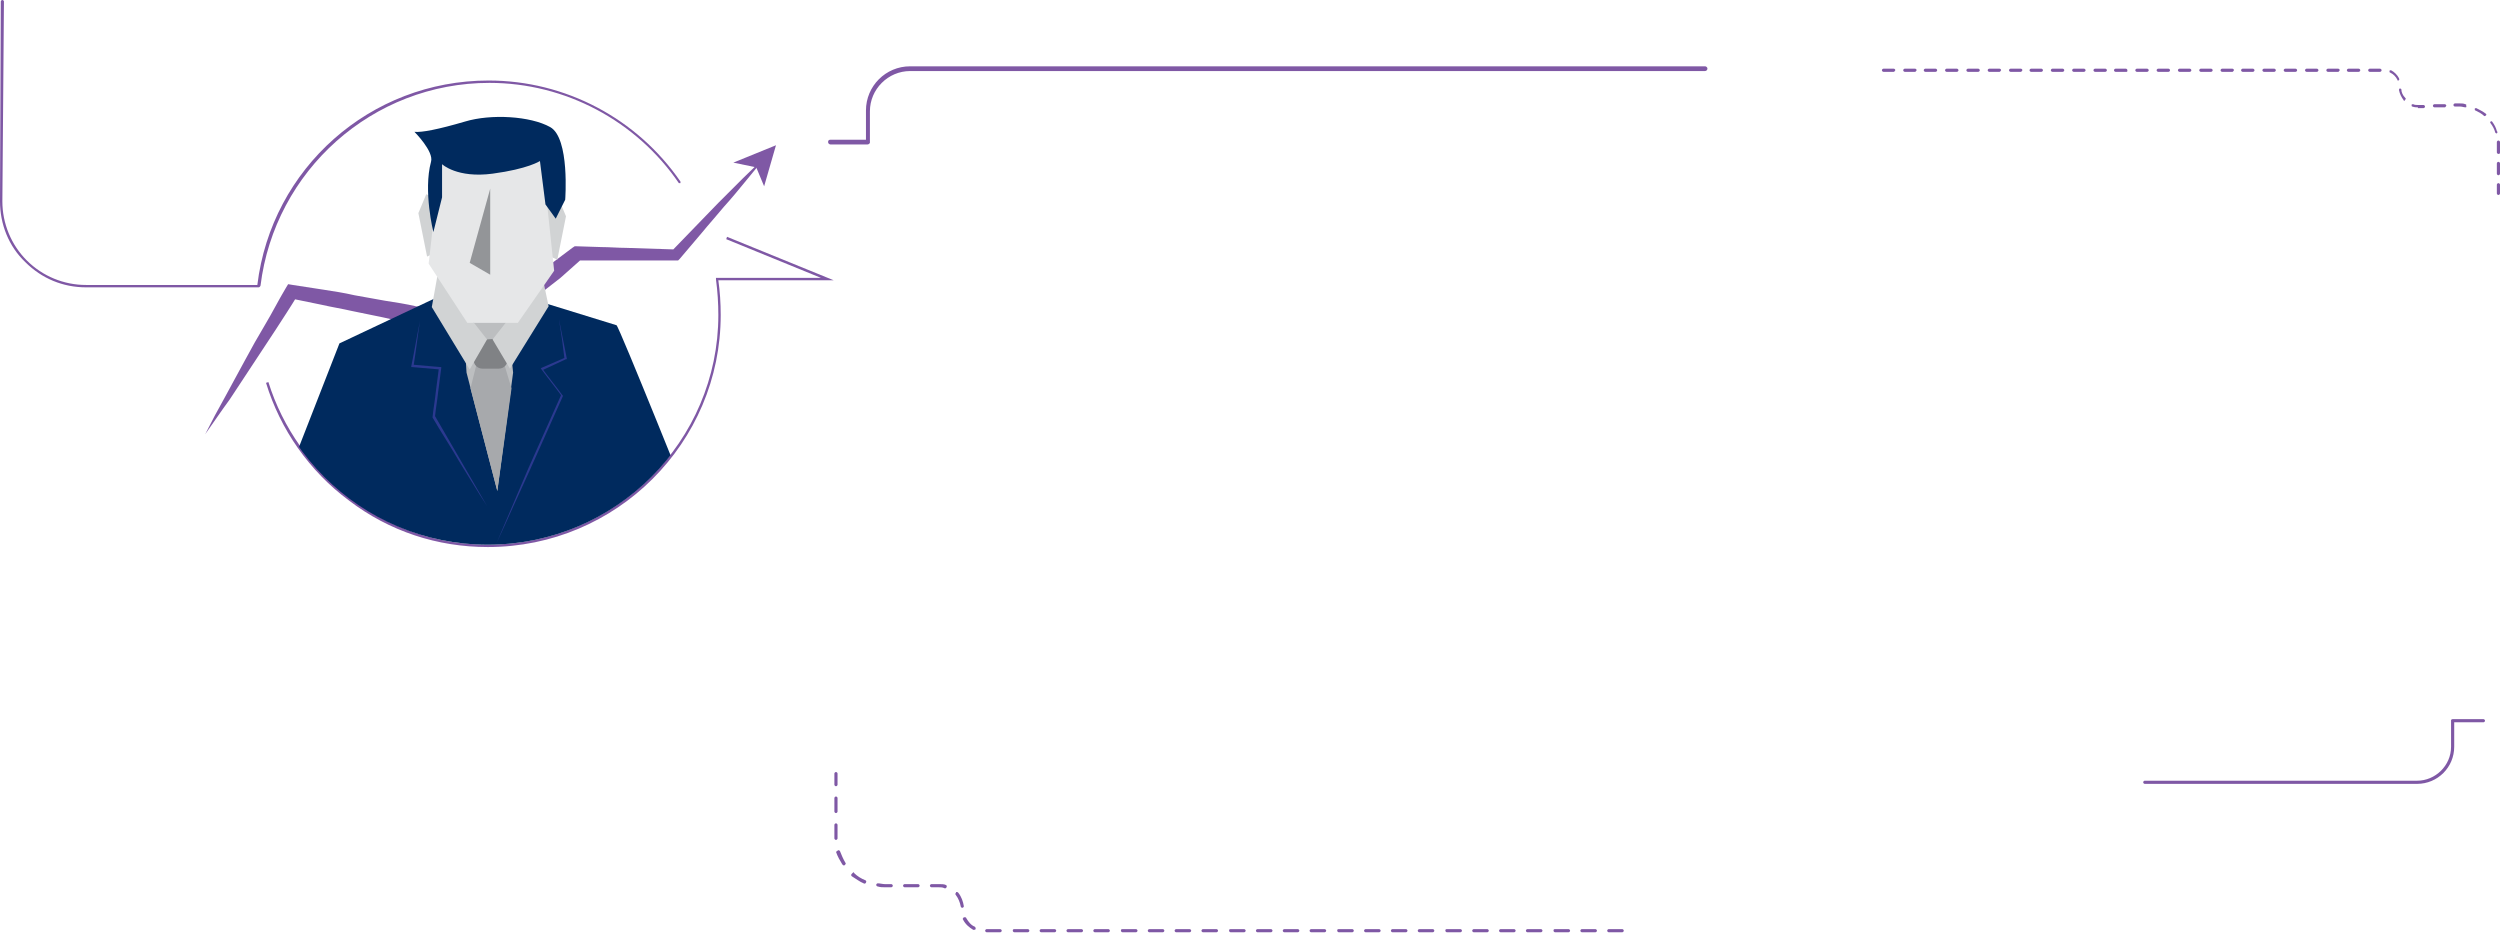 <?xml version="1.0" encoding="utf-8"?>
<!-- Generator: Adobe Illustrator 18.0.0, SVG Export Plug-In . SVG Version: 6.00 Build 0)  -->
<!DOCTYPE svg PUBLIC "-//W3C//DTD SVG 1.1//EN" "http://www.w3.org/Graphics/SVG/1.1/DTD/svg11.dtd">
<svg version="1.1" id="Layer_1" xmlns="http://www.w3.org/2000/svg" xmlns:xlink="http://www.w3.org/1999/xlink" x="0px" y="0px"
	 viewBox="0 0 316.7 118.2" enable-background="new 0 0 316.7 118.2" xml:space="preserve">
<g>
	<path fill="#7F58A5" d="M61.8,69.3c-6.4,0-12.5-2-17.6-5.9c-5-3.7-8.7-9-10.5-14.9l0.3-0.1c1.8,5.8,5.5,11,10.4,14.7
		C49.5,67,55.5,69,61.8,69C77.9,69,91,55.9,91,39.9c0-1.5-0.1-3-0.3-4.5l0-0.2H104l-12-4.9l0.1-0.3l13.5,5.5H91
		c0.2,1.4,0.3,2.9,0.3,4.4C91.3,56.1,78.1,69.3,61.8,69.3z"/>
	<path fill="#7F58A5" d="M32.7,36.4H10.9c-2.9,0-5.6-1.1-7.7-3.2C1.1,31.2,0,28.4,0,25.5L0.1,0.2C0.1,0.1,0.2,0,0.3,0c0,0,0,0,0,0
		c0.1,0,0.2,0.1,0.2,0.2L0.3,25.5c0,2.8,1.1,5.5,3.1,7.5s4.7,3.1,7.5,3.1h21.7c1.8-14.8,14.3-25.9,29.3-25.9
		c9.7,0,18.8,4.8,24.3,12.8c0,0.1,0,0.2,0,0.2c-0.1,0-0.2,0-0.2,0c-5.4-7.9-14.4-12.7-24-12.7c-14.8,0-27.2,11.1-29,25.7
		C32.9,36.4,32.8,36.4,32.7,36.4z"/>
	<path fill="#7F58A5" d="M316.5,24.7c-0.1,0-0.2-0.1-0.2-0.2v-1.1c0-0.1,0.1-0.2,0.2-0.2s0.2,0.1,0.2,0.2v1.1
		C316.7,24.6,316.6,24.7,316.5,24.7z M316.5,22.2c-0.1,0-0.2-0.1-0.2-0.2v-1.3c0-0.1,0.1-0.2,0.2-0.2s0.2,0.1,0.2,0.2V22
		C316.7,22.1,316.6,22.2,316.5,22.2z M316.5,19.5c-0.1,0-0.2-0.1-0.2-0.2v-1.1c0-0.1,0-0.1,0-0.2c0-0.1,0.1-0.2,0.2-0.2
		c0.1,0,0.2,0.1,0.2,0.2c0,0.1,0,0.2,0,0.2v1.1C316.7,19.5,316.6,19.5,316.5,19.5z M316.3,16.9c-0.1,0-0.1,0-0.2-0.1
		c-0.1-0.4-0.3-0.8-0.6-1.2c-0.1-0.1,0-0.2,0-0.2c0.1-0.1,0.2,0,0.2,0c0.3,0.4,0.5,0.8,0.6,1.2C316.4,16.7,316.4,16.8,316.3,16.9
		C316.3,16.9,316.3,16.9,316.3,16.9z M314.8,14.7c0,0-0.1,0-0.1,0c-0.3-0.3-0.7-0.5-1.1-0.7c-0.1,0-0.1-0.1-0.1-0.2
		c0-0.1,0.1-0.1,0.2-0.1c0.4,0.2,0.8,0.4,1.2,0.7c0.1,0.1,0.1,0.2,0,0.2C314.9,14.7,314.8,14.7,314.8,14.7z M312.4,13.6
		C312.3,13.6,312.3,13.6,312.4,13.6c-0.3,0-0.5-0.1-0.7-0.1H311c-0.1,0-0.2-0.1-0.2-0.2c0-0.1,0.1-0.2,0.2-0.2h0.6
		c0.2,0,0.5,0,0.7,0.1c0.1,0,0.2,0.1,0.1,0.2C312.5,13.5,312.4,13.6,312.4,13.6z M306.3,13.6c-0.2,0-0.4,0-0.7-0.1
		c-0.1,0-0.1-0.1-0.1-0.2c0-0.1,0.1-0.1,0.2-0.1c0.2,0.1,0.4,0.1,0.6,0.1c0,0,0,0,0,0h0.7c0.1,0,0.2,0.1,0.2,0.2
		c0,0.1-0.1,0.2-0.2,0.2H306.3C306.3,13.6,306.3,13.6,306.3,13.6z M309.7,13.6h-1.3c-0.1,0-0.2-0.1-0.2-0.2c0-0.1,0.1-0.2,0.2-0.2
		h1.3c0.1,0,0.2,0.1,0.2,0.2C309.8,13.5,309.8,13.6,309.7,13.6z M304.6,12.8c0,0-0.1,0-0.1-0.1c-0.3-0.4-0.5-0.8-0.6-1.3
		c0-0.1,0.1-0.2,0.1-0.2c0.1,0,0.2,0.1,0.2,0.1c0,0.4,0.2,0.8,0.5,1.1c0.1,0.1,0.1,0.2,0,0.2C304.6,12.7,304.6,12.8,304.6,12.8z
		 M303.8,10.2c-0.1,0-0.1,0-0.1-0.1c-0.2-0.4-0.5-0.7-0.9-0.9c-0.1,0-0.1-0.1-0.1-0.2c0-0.1,0.1-0.1,0.2-0.1c0.4,0.2,0.8,0.6,1,1
		C304,10.1,303.9,10.2,303.8,10.2C303.8,10.2,303.8,10.2,303.8,10.2z M301.5,9.1h-1.3c-0.1,0-0.2-0.1-0.2-0.2c0-0.1,0.1-0.2,0.2-0.2
		h1.3c0.1,0,0.2,0.1,0.2,0.2C301.7,9,301.6,9.1,301.5,9.1z M298.8,9.1h-1.3c-0.1,0-0.2-0.1-0.2-0.2c0-0.1,0.1-0.2,0.2-0.2h1.3
		c0.1,0,0.2,0.1,0.2,0.2C299,9,298.9,9.1,298.8,9.1z M296.2,9.1h-1.3c-0.1,0-0.2-0.1-0.2-0.2c0-0.1,0.1-0.2,0.2-0.2h1.3
		c0.1,0,0.2,0.1,0.2,0.2C296.3,9,296.3,9.1,296.2,9.1z M293.5,9.1h-1.3c-0.1,0-0.2-0.1-0.2-0.2c0-0.1,0.1-0.2,0.2-0.2h1.3
		c0.1,0,0.2,0.1,0.2,0.2C293.7,9,293.6,9.1,293.5,9.1z M290.8,9.1h-1.3c-0.1,0-0.2-0.1-0.2-0.2c0-0.1,0.1-0.2,0.2-0.2h1.3
		c0.1,0,0.2,0.1,0.2,0.2C291,9,290.9,9.1,290.8,9.1z M288.1,9.1h-1.3c-0.1,0-0.2-0.1-0.2-0.2c0-0.1,0.1-0.2,0.2-0.2h1.3
		c0.1,0,0.2,0.1,0.2,0.2C288.3,9,288.2,9.1,288.1,9.1z M285.4,9.1h-1.3c-0.1,0-0.2-0.1-0.2-0.2c0-0.1,0.1-0.2,0.2-0.2h1.3
		c0.1,0,0.2,0.1,0.2,0.2C285.6,9,285.5,9.1,285.4,9.1z M282.8,9.1h-1.3c-0.1,0-0.2-0.1-0.2-0.2c0-0.1,0.1-0.2,0.2-0.2h1.3
		c0.1,0,0.2,0.1,0.2,0.2C282.9,9,282.9,9.1,282.8,9.1z M280.1,9.1h-1.3c-0.1,0-0.2-0.1-0.2-0.2c0-0.1,0.1-0.2,0.2-0.2h1.3
		c0.1,0,0.2,0.1,0.2,0.2C280.3,9,280.2,9.1,280.1,9.1z M277.4,9.1h-1.3c-0.1,0-0.2-0.1-0.2-0.2c0-0.1,0.1-0.2,0.2-0.2h1.3
		c0.1,0,0.2,0.1,0.2,0.2C277.6,9,277.5,9.1,277.4,9.1z M274.7,9.1h-1.3c-0.1,0-0.2-0.1-0.2-0.2c0-0.1,0.1-0.2,0.2-0.2h1.3
		c0.1,0,0.2,0.1,0.2,0.2C274.9,9,274.8,9.1,274.7,9.1z M272,9.1h-1.3c-0.1,0-0.2-0.1-0.2-0.2c0-0.1,0.1-0.2,0.2-0.2h1.3
		c0.1,0,0.2,0.1,0.2,0.2C272.2,9,272.1,9.1,272,9.1z M269.4,9.1H268c-0.1,0-0.2-0.1-0.2-0.2c0-0.1,0.1-0.2,0.2-0.2h1.3
		c0.1,0,0.2,0.1,0.2,0.2C269.5,9,269.5,9.1,269.4,9.1z M266.7,9.1h-1.3c-0.1,0-0.2-0.1-0.2-0.2c0-0.1,0.1-0.2,0.2-0.2h1.3
		c0.1,0,0.2,0.1,0.2,0.2C266.9,9,266.8,9.1,266.7,9.1z M264,9.1h-1.3c-0.1,0-0.2-0.1-0.2-0.2c0-0.1,0.1-0.2,0.2-0.2h1.3
		c0.1,0,0.2,0.1,0.2,0.2C264.2,9,264.1,9.1,264,9.1z M261.3,9.1H260c-0.1,0-0.2-0.1-0.2-0.2c0-0.1,0.1-0.2,0.2-0.2h1.3
		c0.1,0,0.2,0.1,0.2,0.2C261.5,9,261.4,9.1,261.3,9.1z M258.6,9.1h-1.3c-0.1,0-0.2-0.1-0.2-0.2c0-0.1,0.1-0.2,0.2-0.2h1.3
		c0.1,0,0.2,0.1,0.2,0.2C258.8,9,258.7,9.1,258.6,9.1z M256,9.1h-1.3c-0.1,0-0.2-0.1-0.2-0.2c0-0.1,0.1-0.2,0.2-0.2h1.3
		c0.1,0,0.2,0.1,0.2,0.2C256.1,9,256.1,9.1,256,9.1z M253.3,9.1h-1.3c-0.1,0-0.2-0.1-0.2-0.2c0-0.1,0.1-0.2,0.2-0.2h1.3
		c0.1,0,0.2,0.1,0.2,0.2C253.4,9,253.4,9.1,253.3,9.1z M250.6,9.1h-1.3c-0.1,0-0.2-0.1-0.2-0.2c0-0.1,0.1-0.2,0.2-0.2h1.3
		c0.1,0,0.2,0.1,0.2,0.2C250.8,9,250.7,9.1,250.6,9.1z M247.9,9.1h-1.3c-0.1,0-0.2-0.1-0.2-0.2c0-0.1,0.1-0.2,0.2-0.2h1.3
		c0.1,0,0.2,0.1,0.2,0.2C248.1,9,248,9.1,247.9,9.1z M245.2,9.1h-1.3c-0.1,0-0.2-0.1-0.2-0.2c0-0.1,0.1-0.2,0.2-0.2h1.3
		c0.1,0,0.2,0.1,0.2,0.2C245.4,9,245.3,9.1,245.2,9.1z M242.6,9.1h-1.3c-0.1,0-0.2-0.1-0.2-0.2c0-0.1,0.1-0.2,0.2-0.2h1.3
		c0.1,0,0.2,0.1,0.2,0.2C242.7,9,242.7,9.1,242.6,9.1z M239.9,9.1h-1.3c-0.1,0-0.2-0.1-0.2-0.2c0-0.1,0.1-0.2,0.2-0.2h1.3
		c0.1,0,0.2,0.1,0.2,0.2C240,9,240,9.1,239.9,9.1z"/>
	<path fill="#7F58A5" d="M109.9,18.3h-4.7c-0.1,0-0.3-0.1-0.3-0.3s0.1-0.3,0.3-0.3h4.5V14c0-3.1,2.5-5.6,5.6-5.6H216
		c0.1,0,0.3,0.1,0.3,0.3c0,0.1-0.1,0.3-0.3,0.3H115.3c-2.8,0-5.1,2.3-5.1,5.1v4C110.2,18.1,110.1,18.3,109.9,18.3z"/>
	<path fill="#7F58A5" d="M105.9,97.8c0.1,0,0.2,0.1,0.2,0.2v1.4c0,0.1-0.1,0.2-0.2,0.2c-0.1,0-0.2-0.1-0.2-0.2V98
		C105.7,97.9,105.8,97.8,105.9,97.8z M105.9,100.9c0.1,0,0.2,0.1,0.2,0.2v1.7c0,0.1-0.1,0.2-0.2,0.2c-0.1,0-0.2-0.1-0.2-0.2v-1.7
		C105.7,101,105.8,100.9,105.9,100.9z M105.9,104.3c0.1,0,0.2,0.1,0.2,0.2v1.4c0,0.1,0,0.2,0,0.3c0,0.1-0.1,0.2-0.2,0.2
		c-0.1,0-0.2-0.1-0.2-0.2c0-0.1,0-0.2,0-0.3v-1.4C105.7,104.4,105.8,104.3,105.9,104.3z M106.2,107.7c0.1,0,0.2,0.1,0.2,0.1
		c0.2,0.5,0.4,1,0.7,1.5c0.1,0.1,0,0.2-0.1,0.3c-0.1,0.1-0.2,0-0.3-0.1c-0.3-0.5-0.6-1-0.8-1.6C106,107.9,106,107.8,106.2,107.7
		C106.2,107.7,106.2,107.7,106.2,107.7z M108.1,110.5c0,0,0.1,0,0.1,0.1c0.4,0.4,0.9,0.7,1.4,0.9c0.1,0,0.2,0.2,0.1,0.3
		c0,0.1-0.2,0.2-0.3,0.1c-0.5-0.2-1-0.6-1.5-0.9c-0.1-0.1-0.1-0.2,0-0.3C108,110.6,108.1,110.5,108.1,110.5z M111.2,111.9
		C111.2,111.9,111.2,111.9,111.2,111.9c0.3,0,0.6,0.1,0.9,0.1h0.8c0.1,0,0.2,0.1,0.2,0.2c0,0.1-0.1,0.2-0.2,0.2h-0.8
		c-0.3,0-0.6,0-0.9-0.1c-0.1,0-0.2-0.1-0.2-0.2C111,112,111.1,111.9,111.2,111.9z M119,112c0.3,0,0.6,0,0.8,0.1
		c0.1,0,0.2,0.2,0.1,0.3c0,0.1-0.2,0.2-0.3,0.1c-0.2-0.1-0.5-0.1-0.7-0.1c0,0,0,0,0,0h-0.9c-0.1,0-0.2-0.1-0.2-0.2
		c0-0.1,0.1-0.2,0.2-0.2H119C119,112,119,112,119,112z M114.6,112h1.7c0.1,0,0.2,0.1,0.2,0.2c0,0.1-0.1,0.2-0.2,0.2h-1.7
		c-0.1,0-0.2-0.1-0.2-0.2C114.4,112.1,114.5,112,114.6,112z M121.2,113c0.1,0,0.1,0,0.2,0.1c0.4,0.5,0.6,1.1,0.7,1.7
		c0,0.1-0.1,0.2-0.2,0.2c-0.1,0-0.2-0.1-0.2-0.2c-0.1-0.5-0.3-1-0.6-1.4c-0.1-0.1-0.1-0.2,0-0.3C121.1,113,121.1,113,121.2,113z
		 M122.2,116.2c0.1,0,0.2,0,0.2,0.1c0.3,0.5,0.6,0.9,1.1,1.1c0.1,0.1,0.1,0.2,0.1,0.3c-0.1,0.1-0.2,0.1-0.3,0.1
		c-0.5-0.3-1-0.7-1.3-1.3c-0.1-0.1,0-0.2,0.1-0.3C122.1,116.2,122.2,116.2,122.2,116.2z M125,117.7h1.7c0.1,0,0.2,0.1,0.2,0.2
		c0,0.1-0.1,0.2-0.2,0.2H125c-0.1,0-0.2-0.1-0.2-0.2C124.8,117.8,124.9,117.7,125,117.7z M128.5,117.7h1.7c0.1,0,0.2,0.1,0.2,0.2
		c0,0.1-0.1,0.2-0.2,0.2h-1.7c-0.1,0-0.2-0.1-0.2-0.2C128.3,117.8,128.3,117.7,128.5,117.7z M131.9,117.7h1.7c0.1,0,0.2,0.1,0.2,0.2
		c0,0.1-0.1,0.2-0.2,0.2h-1.7c-0.1,0-0.2-0.1-0.2-0.2C131.7,117.8,131.8,117.7,131.9,117.7z M135.3,117.7h1.7c0.1,0,0.2,0.1,0.2,0.2
		c0,0.1-0.1,0.2-0.2,0.2h-1.7c-0.1,0-0.2-0.1-0.2-0.2C135.1,117.8,135.2,117.7,135.3,117.7z M138.7,117.7h1.7c0.1,0,0.2,0.1,0.2,0.2
		c0,0.1-0.1,0.2-0.2,0.2h-1.7c-0.1,0-0.2-0.1-0.2-0.2C138.5,117.8,138.6,117.7,138.7,117.7z M142.2,117.7h1.7c0.1,0,0.2,0.1,0.2,0.2
		c0,0.1-0.1,0.2-0.2,0.2h-1.7c-0.1,0-0.2-0.1-0.2-0.2C142,117.8,142,117.7,142.2,117.7z M145.6,117.7h1.7c0.1,0,0.2,0.1,0.2,0.2
		c0,0.1-0.1,0.2-0.2,0.2h-1.7c-0.1,0-0.2-0.1-0.2-0.2C145.4,117.8,145.5,117.7,145.6,117.7z M149,117.7h1.7c0.1,0,0.2,0.1,0.2,0.2
		c0,0.1-0.1,0.2-0.2,0.2H149c-0.1,0-0.2-0.1-0.2-0.2C148.8,117.8,148.9,117.7,149,117.7z M152.4,117.7h1.7c0.1,0,0.2,0.1,0.2,0.2
		c0,0.1-0.1,0.2-0.2,0.2h-1.7c-0.1,0-0.2-0.1-0.2-0.2C152.2,117.8,152.3,117.7,152.4,117.7z M155.9,117.7h1.7c0.1,0,0.2,0.1,0.2,0.2
		c0,0.1-0.1,0.2-0.2,0.2h-1.7c-0.1,0-0.2-0.1-0.2-0.2C155.7,117.8,155.7,117.7,155.9,117.7z M159.3,117.7h1.7c0.1,0,0.2,0.1,0.2,0.2
		c0,0.1-0.1,0.2-0.2,0.2h-1.7c-0.1,0-0.2-0.1-0.2-0.2C159.1,117.8,159.2,117.7,159.3,117.7z M162.7,117.7h1.7c0.1,0,0.2,0.1,0.2,0.2
		c0,0.1-0.1,0.2-0.2,0.2h-1.7c-0.1,0-0.2-0.1-0.2-0.2C162.5,117.8,162.6,117.7,162.7,117.7z M166.1,117.7h1.7c0.1,0,0.2,0.1,0.2,0.2
		c0,0.1-0.1,0.2-0.2,0.2h-1.7c-0.1,0-0.2-0.1-0.2-0.2C165.9,117.8,166,117.7,166.1,117.7z M169.6,117.7h1.7c0.1,0,0.2,0.1,0.2,0.2
		c0,0.1-0.1,0.2-0.2,0.2h-1.7c-0.1,0-0.2-0.1-0.2-0.2C169.4,117.8,169.4,117.7,169.6,117.7z M173,117.7h1.7c0.1,0,0.2,0.1,0.2,0.2
		c0,0.1-0.1,0.2-0.2,0.2H173c-0.1,0-0.2-0.1-0.2-0.2C172.8,117.8,172.9,117.7,173,117.7z M176.4,117.7h1.7c0.1,0,0.2,0.1,0.2,0.2
		c0,0.1-0.1,0.2-0.2,0.2h-1.7c-0.1,0-0.2-0.1-0.2-0.2C176.2,117.8,176.3,117.7,176.4,117.7z M179.8,117.7h1.7c0.1,0,0.2,0.1,0.2,0.2
		c0,0.1-0.1,0.2-0.2,0.2h-1.7c-0.1,0-0.2-0.1-0.2-0.2C179.6,117.8,179.7,117.7,179.8,117.7z M183.3,117.7h1.7c0.1,0,0.2,0.1,0.2,0.2
		c0,0.1-0.1,0.2-0.2,0.2h-1.7c-0.1,0-0.2-0.1-0.2-0.2C183.1,117.8,183.1,117.7,183.3,117.7z M186.7,117.7h1.7c0.1,0,0.2,0.1,0.2,0.2
		c0,0.1-0.1,0.2-0.2,0.2h-1.7c-0.1,0-0.2-0.1-0.2-0.2C186.5,117.8,186.6,117.7,186.7,117.7z M190.1,117.7h1.7c0.1,0,0.2,0.1,0.2,0.2
		c0,0.1-0.1,0.2-0.2,0.2h-1.7c-0.1,0-0.2-0.1-0.2-0.2C189.9,117.8,190,117.7,190.1,117.7z M193.5,117.7h1.7c0.1,0,0.2,0.1,0.2,0.2
		c0,0.1-0.1,0.2-0.2,0.2h-1.7c-0.1,0-0.2-0.1-0.2-0.2C193.3,117.8,193.4,117.7,193.5,117.7z M197,117.7h1.7c0.1,0,0.2,0.1,0.2,0.2
		c0,0.1-0.1,0.2-0.2,0.2H197c-0.1,0-0.2-0.1-0.2-0.2C196.8,117.8,196.8,117.7,197,117.7z M200.4,117.7h1.7c0.1,0,0.2,0.1,0.2,0.2
		c0,0.1-0.1,0.2-0.2,0.2h-1.7c-0.1,0-0.2-0.1-0.2-0.2C200.2,117.8,200.3,117.7,200.4,117.7z M203.8,117.7h1.7c0.1,0,0.2,0.1,0.2,0.2
		c0,0.1-0.1,0.2-0.2,0.2h-1.7c-0.1,0-0.2-0.1-0.2-0.2C203.6,117.8,203.7,117.7,203.8,117.7z"/>
	<path fill="#7F58A5" d="M310.7,91.1h3.9c0.1,0,0.2,0.1,0.2,0.2c0,0.1-0.1,0.2-0.2,0.2h-3.7v3.1c0,2.6-2.1,4.7-4.7,4.7h-34.5
		c-0.1,0-0.2-0.1-0.2-0.2c0-0.1,0.1-0.2,0.2-0.2h34.5c2.3,0,4.3-1.9,4.3-4.3v-3.4C310.5,91.2,310.6,91.1,310.7,91.1z"/>
	<g>
		<path fill="#7F58A5" d="M26,55c0.8-1.6,1.6-3.1,2.5-4.7c0.8-1.5,1.7-3.1,2.5-4.6c0.8-1.5,1.7-3.1,2.6-4.6c0.9-1.5,1.7-3.1,2.6-4.6
			l0.3-0.5l0.6,0.1l3.9,0.6c1.3,0.2,2.6,0.4,3.9,0.7l3.9,0.7c1.3,0.2,2.6,0.4,3.9,0.7l-0.1,0l4.8,0.4c1.6,0.1,3.2,0.2,4.8,0.4
			l-0.8,0.2l5.5-4.2c0.9-0.7,1.8-1.4,2.8-2.1l2.8-2.1l0.3-0.2l0.3,0l3.1,0.1c1,0,2.1,0.1,3.1,0.1l3.1,0.1l3.1,0.1L85,31.9l3-3.1
			c1-1,2-2.1,3-3.1c1-1,2-2,3.1-3.1c1-1,2.1-2,3.1-3c-0.9,1.1-1.8,2.2-2.7,3.3c-0.9,1.1-1.8,2.2-2.8,3.3c-0.9,1.1-1.9,2.2-2.8,3.3
			l-2.8,3.3l-0.2,0.2l-0.4,0l-3.1,0l-3.1,0c-1,0-2.1,0-3.1,0l-3.1,0l0.6-0.2L71,35.2c-0.9,0.7-1.8,1.4-2.7,2.1l-5.5,4.2l-0.3,0.3
			l-0.4,0c-1.6-0.1-3.2-0.3-4.8-0.4l-4.8-0.4l-0.1,0l0,0c-1.3-0.2-2.6-0.5-3.9-0.8l-3.9-0.8c-1.3-0.3-2.6-0.5-3.9-0.8l-3.9-0.8
			l0.9-0.4c-0.9,1.5-1.9,3-2.8,4.4c-1,1.5-1.9,2.9-2.9,4.4c-1,1.5-1.9,2.9-2.9,4.4C28,52.1,27,53.6,26,55z"/>
		<polygon fill="#7F58A5" points="92.9,20.6 98.3,18.4 96.8,23.6 95.8,21.2 		"/>
	</g>
	<g>
		<defs>
			<circle id="SVGID_1_" cx="61.8" cy="39.7" r="29.3"/>
		</defs>
		<clipPath id="SVGID_2_">
			<use xlink:href="#SVGID_1_"  overflow="visible"/>
		</clipPath>
		<g clip-path="url(#SVGID_2_)">
			<path fill="#002A5E" d="M55.5,37.6L43,43.5L35,64l27.4,8.5l25.7-7c0,0-9.7-24.2-10-24.3c-0.3-0.1-9.4-2.9-9.4-2.9L55.5,37.6z"/>
			<polygon fill="#BCBEC0" points="58.9,44 60.1,40.6 64.3,40.3 65,47.2 63,62.2 59.1,47.2 			"/>
			<polygon fill="#A7A9AC" points="60.7,44.8 59.6,49.2 63,62.2 64.8,49.2 63.5,44.9 			"/>
			<path fill="#808285" d="M60.3,43.1l4-0.3v2.8c0,0.6-0.5,1.1-1.1,1.1h-2.1c-0.6,0-1.1-0.5-1.1-1.1L60.3,43.1z"/>
			<polygon fill="#D1D3D4" points="55.4,35 54.7,38.9 59.5,46.8 61.7,43 			"/>
			<polygon fill="#D1D3D4" points="68.7,35 69.5,38.8 64.6,46.7 62.4,43 			"/>
			<path fill="#D1D3D4" d="M56.5,25.8c-0.4-0.2-2.5-1.2-2.5-1.2L53,27l1.1,5.5l2.4-1.1V25.8z"/>
			<path fill="#D1D3D4" d="M68.2,26.2c0.4-0.2,2.5-1.2,2.5-1.2l1,2.4l-1.1,5.5l-2.4-1.1V26.2z"/>
			<polygon fill="#E6E7E8" points="62.8,18.6 56,18.6 54.3,33.4 59.2,40.9 65.6,40.9 70.2,34.3 68.5,18.2 			"/>
			<polygon fill="#939598" points="62.1,23.9 62.1,34.8 59.5,33.3 			"/>
			<path fill="#002A5E" d="M54.9,29.4L56,25l0-4.2c0,0,1.9,1.8,6.4,1.2s6-1.6,6-1.6l0.7,5.5l1.3,1.8l1.2-2.4c0,0,0.6-7.8-1.9-9.2
				s-7.5-1.7-10.8-0.7c-3.4,1-5.5,1.4-6.4,1.3c0,0,2.5,2.5,2.1,3.8C53.6,24.2,54.9,29.4,54.9,29.4z"/>
			<path fill="#2B3990" d="M70.8,40.4l0.5,2.5l0.5,2.5l0,0.1l-0.1,0l-3,1.4l0-0.2c0.8,1.1,1.7,2.2,2.5,3.3l0.1,0.1l0,0.1
				c-0.7,1.6-1.4,3.1-2.1,4.7l-2.1,4.7L65,64.2c-0.7,1.6-1.4,3.1-2.1,4.6c0.7-1.6,1.3-3.1,2-4.7l2-4.7l2.1-4.7
				c0.7-1.6,1.4-3.1,2.1-4.7l0,0.1c-0.8-1.1-1.7-2.2-2.5-3.3l-0.1-0.1l0.1-0.1l3-1.3l-0.1,0.1L71.2,43L70.8,40.4z"/>
			<path fill="#2B3990" d="M53.2,40.7c-0.3,1.9-0.5,3.7-0.8,5.6l-0.1-0.1c1.2,0.1,2.3,0.2,3.5,0.3l0.1,0l0,0.1l-0.4,3.1
				c-0.1,1-0.3,2.1-0.4,3.1l0-0.1c1.1,1.9,2.2,3.8,3.3,5.7c1.1,1.9,2.2,3.8,3.3,5.7c-1.2-1.8-2.3-3.7-3.5-5.6
				c-1.1-1.9-2.3-3.7-3.4-5.6l0,0l0-0.1c0.1-1,0.3-2.1,0.4-3.1l0.4-3.1l0.1,0.2c-1.2-0.1-2.3-0.2-3.5-0.3l-0.1,0l0-0.1
				C52.5,44.5,52.8,42.6,53.2,40.7z"/>
		</g>
	</g>
</g>
<g>
</g>
<g>
</g>
<g>
</g>
<g>
</g>
<g>
</g>
<g>
</g>
<g>
</g>
<g>
</g>
<g>
</g>
<g>
</g>
<g>
</g>
<g>
</g>
<g>
</g>
<g>
</g>
<g>
</g>
</svg>
